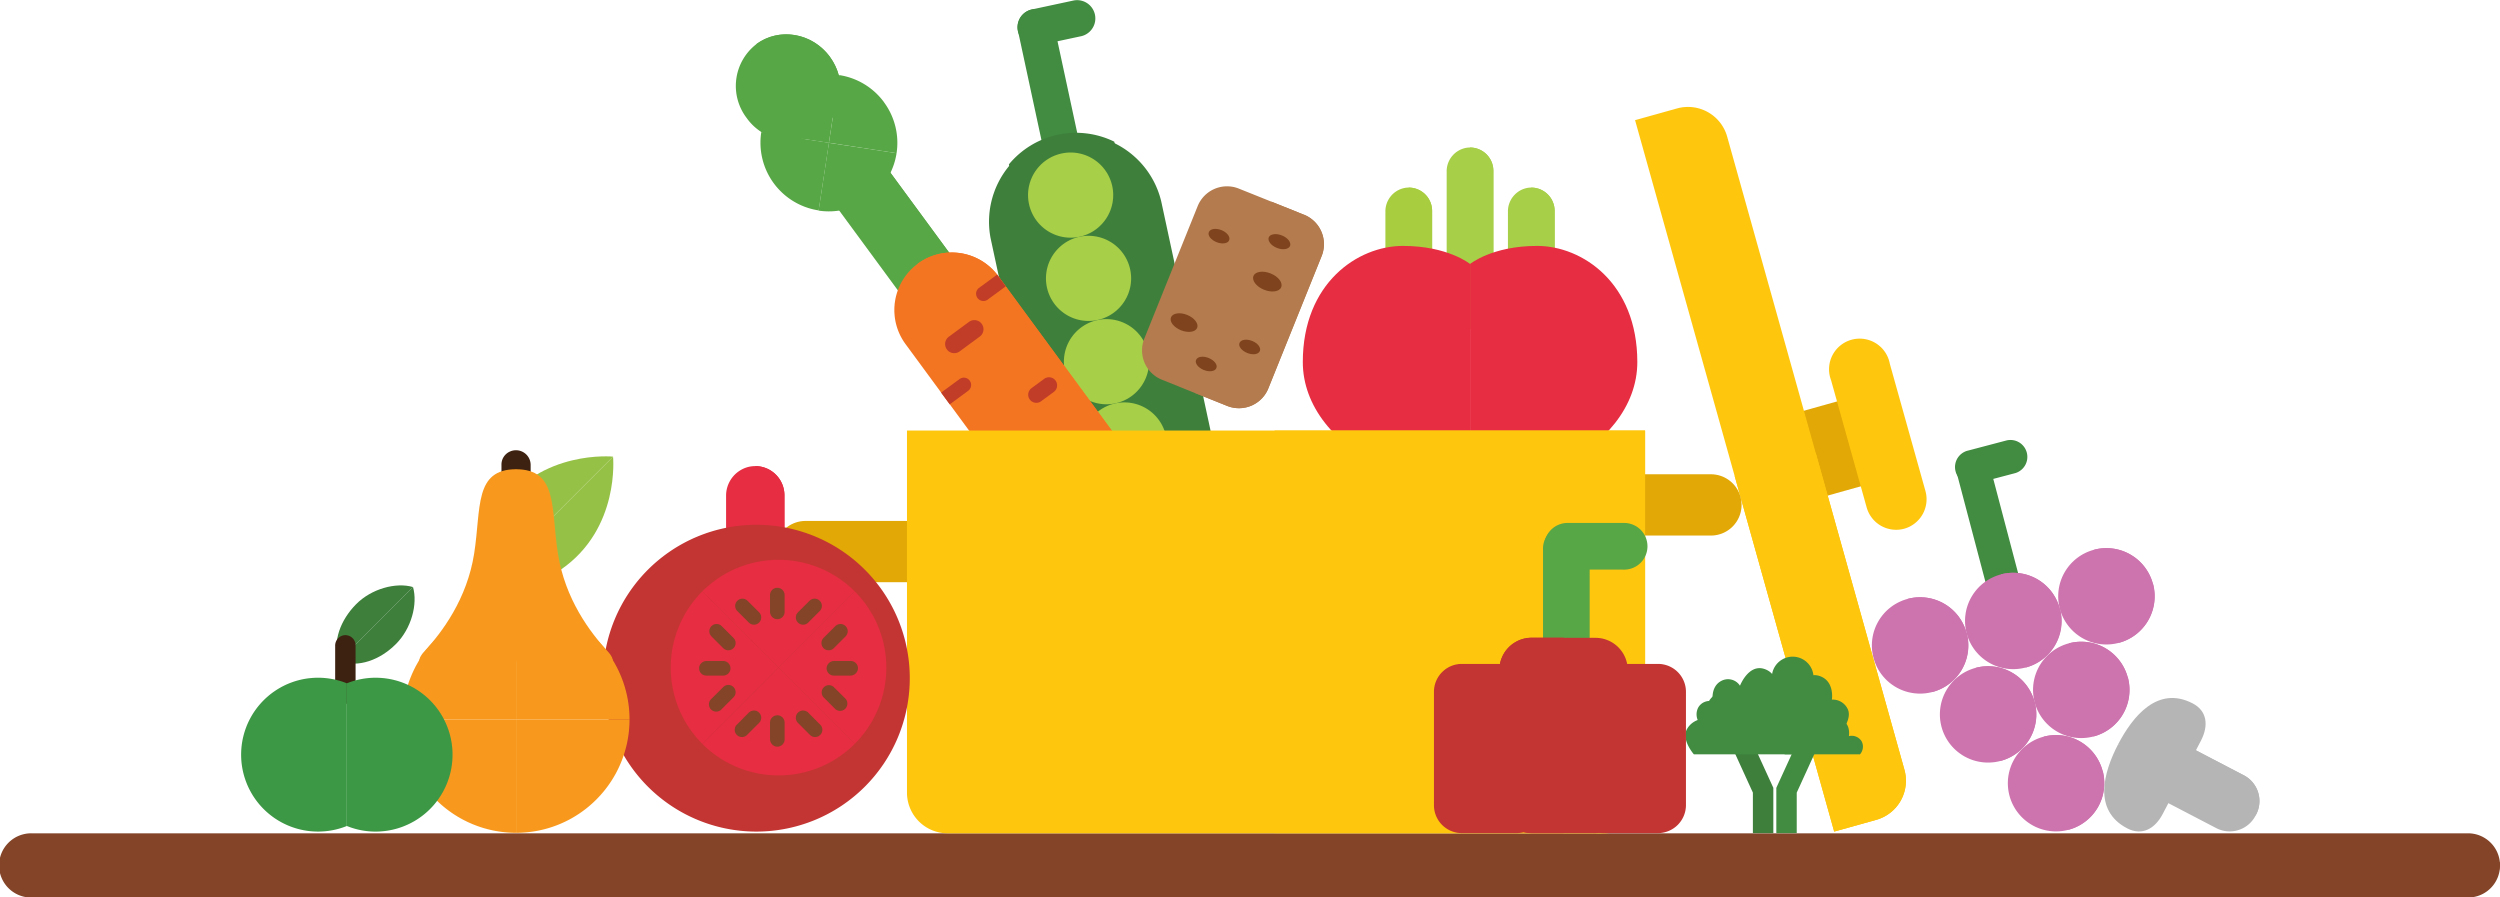 <svg xmlns="http://www.w3.org/2000/svg" viewBox="0 0 652.88 234.34"><defs><style>.cls-1{fill:#834428;}.cls-2{fill:#418c41;}.cls-3{fill:#cd73ae;}.cls-4{fill:#3e7f3c;}.cls-5{fill:#a7cf47;}.cls-6{fill:#a8ce40;}.cls-7{fill:#e62d42;}.cls-8{fill:#58a746;}.cls-9{fill:#f47521;}.cls-10{fill:#c13d27;}.cls-11{fill:#e2a805;}.cls-12{fill:#ffc60e;}.cls-13{fill:#b5b5b6;}.cls-14{fill:#c33532;}.cls-15{fill:#b37b4e;}.cls-16{fill:#7f441d;}.cls-17{fill:#3d2211;}.cls-18{fill:#96c147;}.cls-19{fill:#f8991e;}.cls-20{fill:#3d9845;}</style></defs><title>Asset 10</title><g id="Layer_2" data-name="Layer 2"><g id="Layer_1-2" data-name="Layer 1"><path class="cls-1" d="M652.88,226a8.35,8.35,0,0,1-8.3,8.39H8.53a8.39,8.39,0,1,1-.23-16.77H644.58a8.35,8.35,0,0,1,8.3,8.38Z"/><path class="cls-1" d="M8.3,233.57H644.58a8.34,8.34,0,0,0,8.3-8.38H0a8.34,8.34,0,0,0,8.3,8.38Z"/><path class="cls-2" d="M530.11,161.35a4.42,4.42,0,1,1-8.54,2.25l-10.68-40.51a4.42,4.42,0,0,1,8.54-2.26l10.68,40.52Z"/><path class="cls-2" d="M524.09,115a4.42,4.42,0,0,1,2.25,8.54l-10.05,2.65a4.42,4.42,0,1,1-2.25-8.54L524.09,115Z"/><path class="cls-3" d="M513.6,165.39a12.58,12.58,0,1,1-15.37-9,12.58,12.58,0,0,1,15.37,9Z"/><path class="cls-3" d="M513.6,165.39a12.58,12.58,0,0,0-15.37-9l6.41,24.33a12.58,12.58,0,0,0,9-15.37Z"/><path class="cls-3" d="M537.93,159A12.58,12.58,0,1,1,522.56,150,12.59,12.59,0,0,1,537.93,159Z"/><path class="cls-3" d="M537.93,159A12.57,12.57,0,0,0,522.56,150L529,174.34a12.58,12.58,0,0,0,9-15.37Z"/><path class="cls-3" d="M549.11,201.38a12.58,12.58,0,1,1-15.38-9,12.58,12.58,0,0,1,15.38,9Z"/><path class="cls-3" d="M549.11,201.38a12.59,12.59,0,0,0-15.38-9l6.42,24.33a12.58,12.58,0,0,0,9-15.37Z"/><path class="cls-3" d="M562.26,152.56a12.58,12.58,0,1,1-15.37-9,12.58,12.58,0,0,1,15.37,9Z"/><path class="cls-3" d="M562.26,152.56a12.58,12.58,0,0,0-15.37-9l6.41,24.33a12.58,12.58,0,0,0,9-15.37Z"/><path class="cls-3" d="M531.36,183.4a12.58,12.58,0,1,1-15.37-9,12.59,12.59,0,0,1,15.37,9Z"/><path class="cls-3" d="M531.36,183.4a12.58,12.58,0,0,0-15.37-9l6.41,24.33a12.59,12.59,0,0,0,9-15.38Z"/><path class="cls-3" d="M555.69,177a12.58,12.58,0,1,1-15.37-9,12.58,12.58,0,0,1,15.37,9Z"/><path class="cls-3" d="M555.69,177a12.58,12.58,0,0,0-15.37-9l6.41,24.33a12.58,12.58,0,0,0,9-15.37Z"/><path class="cls-2" d="M284.68,50.31a4.77,4.77,0,1,1-9.32,2l-9.5-44.19a4.76,4.76,0,0,1,9.31-2l9.51,44.19Z"/><path class="cls-2" d="M280.47.11a4.77,4.77,0,0,1,2,9.32l-11,2.35a4.76,4.76,0,1,1-2-9.31l11-2.36Z"/><path class="cls-4" d="M319.2,126.69a22.8,22.8,0,0,1-44.57,9.59L258.7,62.23a22.8,22.8,0,0,1,44.57-9.59l15.93,74.05Z"/><path class="cls-4" d="M286.92,152a22.79,22.79,0,0,0,27.53-5.92L291,37a22.74,22.74,0,0,0-27.52,5.92L286.92,152Z"/><path class="cls-5" d="M290.47,48.62a11.12,11.12,0,1,1-13.21-8.54,11.12,11.12,0,0,1,13.21,8.54Z"/><path class="cls-5" d="M295.15,70.37a11.12,11.12,0,1,1-13.22-8.54,11.13,11.13,0,0,1,13.22,8.54Z"/><path class="cls-5" d="M299.83,92.12a11.12,11.12,0,1,1-13.22-8.53,11.13,11.13,0,0,1,13.22,8.53Z"/><path class="cls-5" d="M304.51,113.88a11.13,11.13,0,1,1-13.22-8.54,11.12,11.12,0,0,1,13.22,8.54Z"/><path class="cls-5" d="M309.19,135.63A11.13,11.13,0,1,1,296,127.09a11.13,11.13,0,0,1,13.22,8.54Z"/><path class="cls-5" d="M390,79.8a6.09,6.09,0,0,1-7,6,6.22,6.22,0,0,1-5.2-6.23V44.82a6.22,6.22,0,0,1,5.2-6.23,6.09,6.09,0,0,1,7,6V79.8Z"/><path class="cls-5" d="M390,79.8V44.62a6.09,6.09,0,0,0-6.09-6.09V85.89A6.09,6.09,0,0,0,390,79.8Z"/><path class="cls-6" d="M374,90.26a6.09,6.09,0,0,1-7,6,6.21,6.21,0,0,1-5.2-6.22V55.28a6.22,6.22,0,0,1,5.2-6.23,6.09,6.09,0,0,1,7,6V90.26Z"/><path class="cls-6" d="M374,90.26V55.08A6.09,6.09,0,0,0,367.91,49V96.36a6.09,6.09,0,0,0,6.09-6.1Z"/><path class="cls-5" d="M406,90.26a6.09,6.09,0,0,1-7,6,6.22,6.22,0,0,1-5.2-6.23V55.28a6.23,6.23,0,0,1,5.2-6.23,6.1,6.1,0,0,1,7,6V90.26Z"/><path class="cls-5" d="M406,90.26V55.08A6.09,6.09,0,0,0,399.91,49V96.36a6.09,6.09,0,0,0,6.09-6.1Z"/><path class="cls-7" d="M383.91,68.94s-5.76-4.72-17.53-4.72-26.15,9.67-26.15,30.34c0,11.51,8.41,21.7,21.18,27.6,10.46,4.84,22.5,20,22.5,20V68.94Z"/><path class="cls-7" d="M383.91,68.94s5.75-4.72,17.52-4.72,26.16,9.67,26.16,30.34c0,11.51-8.41,21.7-21.18,27.6-10.46,4.84-22.5,20-22.5,20V68.94Z"/><polygon class="cls-8" points="252.58 72.38 239.19 82.23 218.32 53.84 231.72 43.99 252.58 72.38 252.58 72.38"/><polygon class="cls-8" points="245.88 77.31 252.58 72.38 231.72 43.99 225.02 48.92 245.88 77.31 245.88 77.31"/><path class="cls-8" d="M216.72,14.84c4.59,6.25,3.45,14.9-2.55,19.31A13.78,13.78,0,0,1,195,30.82a13.79,13.79,0,0,1,2.55-19.31c6-4.41,14.6-2.92,19.19,3.33Z"/><path class="cls-8" d="M216.72,14.84c-4.59-6.25-13.19-7.74-19.19-3.33l16.64,22.64c6-4.41,7.14-13.06,2.55-19.31Z"/><path class="cls-8" d="M198.8,34.58a17.88,17.88,0,0,0,15,20.37l2.7-17.67-17.67-2.7Z"/><path class="cls-8" d="M219.17,19.61a17.89,17.89,0,0,0-20.37,15l17.67,2.7,2.7-17.67Z"/><path class="cls-8" d="M230.87,26.7a17.84,17.84,0,0,0-11.7-7.09l-2.7,17.67L234.14,40a17.82,17.82,0,0,0-3.27-13.28Z"/><path class="cls-8" d="M213.77,55a17.89,17.89,0,0,0,20.37-15l-17.67-2.7L213.77,55Z"/><path class="cls-9" d="M302.25,128.65a15,15,0,1,1-24.2,17.78L236.48,89.86a15,15,0,1,1,24.19-17.79l41.58,56.58Z"/><path class="cls-9" d="M302.25,128.65,260.67,72.07a15,15,0,0,0-21-3.2L299,149.64a15,15,0,0,0,3.21-21Z"/><path class="cls-10" d="M256.38,84.57a2.38,2.38,0,0,1-.51,3.33l-5.26,3.87a2.38,2.38,0,1,1-2.82-3.84l5.26-3.87a2.38,2.38,0,0,1,3.33.51Z"/><path class="cls-10" d="M275.64,99.37a2.13,2.13,0,0,1-.45,3l-3.3,2.42a2.12,2.12,0,0,1-2.51-3.42l3.29-2.42a2.12,2.12,0,0,1,3,.45Z"/><path class="cls-10" d="M291.24,133a2.24,2.24,0,0,1-.48,3.13l-5.86,4.31a2.24,2.24,0,1,1-2.65-3.61l5.86-4.31a2.24,2.24,0,0,1,3.13.48Z"/><path class="cls-10" d="M276.25,118.71a2.69,2.69,0,0,1-.57,3.77l-4.54,3.34a2.7,2.7,0,0,1-3.2-4.35l4.54-3.33a2.69,2.69,0,0,1,3.77.57Z"/><path class="cls-10" d="M250.58,99l-4.81,3.53,2.26,3.07,4.81-3.54A1.9,1.9,0,1,0,250.58,99Z"/><path class="cls-10" d="M257.85,78.31l4.81-3.53-2.26-3.07-4.81,3.53a1.91,1.91,0,0,0,2.26,3.07Z"/><path class="cls-10" d="M292,114.65l-3.6,2.65a2.38,2.38,0,1,0,2.82,3.84l3.6-2.65L292,114.65Z"/><polygon class="cls-11" points="472.3 130.82 466.1 108.66 487.41 102.69 493.62 124.85 472.3 130.82 472.3 130.82"/><path class="cls-12" d="M479,217.17l11-3.07A10.61,10.61,0,0,0,497.34,201L451.05,35.67A10.62,10.62,0,0,0,438,28.31l-11,3.07,52,185.79Z"/><path class="cls-12" d="M497.31,138.07a8,8,0,0,1-9.82-5.53l-9.3-33.24A8,8,0,1,1,493.53,95l9.31,33.25a8,8,0,0,1-5.53,9.82Z"/><path class="cls-12" d="M497.34,201,474.2,118.34,453,124.27l26,92.9,11-3.07A10.61,10.61,0,0,0,497.34,201Z"/><path class="cls-11" d="M253,144.05a8,8,0,0,1-8,8H210.55a8.11,8.11,0,0,1-8.08-6.66,8,8,0,0,1,7.89-9.34H245a8,8,0,0,1,8,8Z"/><path class="cls-12" d="M236.86,112.43V207a10.62,10.62,0,0,0,10.62,10.62H419A10.61,10.61,0,0,0,429.62,207V112.43Z"/><path class="cls-11" d="M454.81,131.86a8,8,0,0,1-8,8H412.34a8.13,8.13,0,0,1-8.09-6.66,8,8,0,0,1,7.9-9.34h34.66a8,8,0,0,1,8,8Z"/><path class="cls-12" d="M332.86,217.57H419A10.61,10.61,0,0,0,429.62,207V112.43H332.86V217.57Z"/><path class="cls-2" d="M485.7,197H466.1s-2.52-2.83-1.22-4.86a3.84,3.84,0,0,1,3.47-1.78s-.69-4,2.86-5,5.47,3.56,5.47,3.56a3.31,3.31,0,0,1,4.16-1.05c2.6,1.21,2,4.37,2,4.37a3.07,3.07,0,0,1,3.3,1.3,3,3,0,0,1-.43,3.48Z"/><path class="cls-4" d="M451,185.76a2.62,2.62,0,0,1,3.56,1.31l8.55,18.67v11.83h-5.34V207l-8-17.52a2.85,2.85,0,0,1,1.25-3.73Z"/><path class="cls-2" d="M469.76,197h-27.4s-3.51-4-1.69-6.79a5.34,5.34,0,0,1,4.84-2.49s-1-5.55,4-7,7.64,5,7.64,5a4.64,4.64,0,0,1,5.82-1.47c3.63,1.7,2.79,6.11,2.79,6.11a4.27,4.27,0,0,1,4.6,1.81,4.13,4.13,0,0,1-.6,4.87Z"/><path class="cls-2" d="M473.61,176.94a5.45,5.45,0,1,1-5.45-5.45,5.45,5.45,0,0,1,5.45,5.45Z"/><path class="cls-2" d="M458.41,190.91H481s2.9-3.5,1.4-6a4.3,4.3,0,0,0-4-2.2s.8-4.9-3.3-6.2-6.29,4.4-6.29,4.4a3.71,3.71,0,0,0-4.8-1.3c-3,1.5-2.3,5.4-2.3,5.4a3.4,3.4,0,0,0-3.8,1.6,3.84,3.84,0,0,0,.5,4.3Z"/><path class="cls-2" d="M444,189.07h22.6s2.9-3.5,1.4-6a4.3,4.3,0,0,0-4-2.2s.8-4.89-3.3-6.19-6.3,4.4-6.3,4.4a3.71,3.71,0,0,0-4.8-1.3c-3,1.49-2.3,5.39-2.3,5.39a3.4,3.4,0,0,0-3.8,1.6,3.84,3.84,0,0,0,.5,4.3Z"/><path class="cls-2" d="M476,185.76a2.62,2.62,0,0,0-3.56,1.31l-8.55,18.67v11.83h5.33V207l8-17.52a2.86,2.86,0,0,0-1.24-3.73Z"/><path class="cls-13" d="M586,202.48a7.58,7.58,0,0,1,3.18,10.25l-.14.28a7.6,7.6,0,0,1-10.23,3.27l-21.89-11.41a7.59,7.59,0,0,1-3.19-10.25l.15-.28a7.6,7.6,0,0,1,10.23-3.27L586,202.48Z"/><path class="cls-13" d="M589.19,212.73A7.58,7.58,0,0,0,586,202.48l-21.89-11.41a7.6,7.6,0,0,0-10.23,3.27l-.15.28L589.05,213l.14-.28Z"/><path class="cls-13" d="M553.17,194.34c-3.83,7.36-6.68,17.3,2.38,22,3.89,2,7.24.08,9.27-3.81s5-9.55,5-9.55l-16.62-8.66Z"/><path class="cls-13" d="M553.17,194.34C557,187,563.52,179,572.58,183.67c3.89,2,4.22,5.89,2.19,9.78l-5,9.55-16.62-8.66Z"/><path class="cls-7" d="M204.86,173.33a7.63,7.63,0,0,1-9.39,7.42,7.71,7.71,0,0,1-5.85-7.6V129.53a7.73,7.73,0,0,1,5.85-7.6,7.63,7.63,0,0,1,9.39,7.42v44Z"/><path class="cls-7" d="M204.86,173.33v-44a7.62,7.62,0,0,0-7.62-7.61V181a7.62,7.62,0,0,0,7.62-7.62Z"/><path class="cls-14" d="M237.59,177.11a40.06,40.06,0,1,1-40.06-40.06,40.05,40.05,0,0,1,40.06,40.06Z"/><path class="cls-7" d="M223.22,154.44a28.14,28.14,0,0,0-39.81,0l19.9,19.91,19.91-19.91Z"/><path class="cls-7" d="M223.22,194.26a28.15,28.15,0,0,0,0-39.82l-19.91,19.91,19.91,19.91Z"/><path class="cls-7" d="M203.31,202.5a28.07,28.07,0,0,0,19.91-8.24l-19.91-19.91-19.9,19.91a28.06,28.06,0,0,0,19.9,8.24Z"/><path class="cls-7" d="M183.41,154.44a28.15,28.15,0,0,0,0,39.82l19.9-19.91-19.9-19.91Z"/><path class="cls-1" d="M203,153.51a1.9,1.9,0,0,0-1.91,1.9v4.3a2,2,0,0,0,1.43,1.93,1.9,1.9,0,0,0,2.38-1.84v-4.39a1.9,1.9,0,0,0-1.9-1.9Z"/><path class="cls-1" d="M203,186.81a1.9,1.9,0,0,0-1.91,1.9V193a2,2,0,0,0,1.43,1.93,1.9,1.9,0,0,0,2.38-1.84v-4.39a1.9,1.9,0,0,0-1.9-1.9Z"/><path class="cls-1" d="M188.88,169.27a1.89,1.89,0,1,0,2.67-2.68l-3.07-3.07a1.89,1.89,0,1,0-2.68,2.67l3.08,3.08Z"/><path class="cls-1" d="M195.16,156.84a1.89,1.89,0,0,0-2.67,2.67l3.07,3.07a1.89,1.89,0,0,0,2.68-2.67l-3.08-3.07Z"/><path class="cls-1" d="M211.07,186.11a1.89,1.89,0,1,0-2.68,2.67l3.08,3.08a1.89,1.89,0,1,0,2.67-2.67l-3.07-3.08Z"/><path class="cls-1" d="M217.75,179.43a1.89,1.89,0,0,0-2.67,2.67l3.07,3.08a1.9,1.9,0,0,0,2.68-2.68l-3.08-3.07Z"/><path class="cls-1" d="M211.07,162.58l3.07-3.07a1.89,1.89,0,0,0-2.67-2.67l-3.08,3.07a1.89,1.89,0,0,0,2.68,2.67Z"/><path class="cls-1" d="M215.08,169.27a1.88,1.88,0,0,0,2.67,0l3.08-3.08a1.89,1.89,0,0,0-2.68-2.67l-3.07,3.07a1.9,1.9,0,0,0,0,2.68Z"/><path class="cls-1" d="M191.55,179.43a1.88,1.88,0,0,0-2.67,0l-3.08,3.07a1.9,1.9,0,1,0,2.68,2.68l3.07-3.08a1.88,1.88,0,0,0,0-2.67Z"/><path class="cls-1" d="M195.56,186.11l-3.07,3.08a1.89,1.89,0,1,0,2.67,2.67l3.08-3.08a1.89,1.89,0,1,0-2.68-2.67Z"/><path class="cls-1" d="M222.16,172.62h-4.3a2,2,0,0,0-1.93,1.43,1.9,1.9,0,0,0,1.84,2.38h4.3A2,2,0,0,0,224,175a1.91,1.91,0,0,0-1.84-2.39Z"/><path class="cls-1" d="M190.76,174.53a1.9,1.9,0,0,0-1.9-1.91h-4.3a2,2,0,0,0-1.93,1.43,1.9,1.9,0,0,0,1.84,2.38h4.39a1.9,1.9,0,0,0,1.9-1.9Z"/><path class="cls-15" d="M331.21,101.42A8.27,8.27,0,0,1,320.44,106l-17-6.83a8.27,8.27,0,0,1-4.59-10.77l13.92-34.56a8.27,8.27,0,0,1,10.77-4.58l17,6.82a8.29,8.29,0,0,1,4.59,10.78l-13.92,34.56Z"/><path class="cls-15" d="M340.54,56.08l-8.48-3.41L312,102.59l8.48,3.41a8.27,8.27,0,0,0,10.77-4.58l13.92-34.56a8.29,8.29,0,0,0-4.59-10.78Z"/><path class="cls-16" d="M334.59,75c-.47,1.18-2.48,1.48-4.48.67s-3.24-2.41-2.77-3.59,2.48-1.48,4.49-.67,3.24,2.41,2.76,3.59Z"/><path class="cls-16" d="M321,62.75c-.35.86-1.83,1.08-3.3.49s-2.38-1.77-2-2.64,1.82-1.09,3.29-.5,2.39,1.78,2,2.65Z"/><path class="cls-16" d="M329,91.69c-.34.86-1.82,1.09-3.29.49s-2.39-1.77-2-2.64,1.83-1.09,3.3-.5,2.38,1.78,2,2.65Z"/><path class="cls-16" d="M317.66,96.13c-.35.87-1.83,1.09-3.3.49s-2.38-1.77-2-2.64,1.82-1.09,3.29-.49,2.39,1.77,2,2.64Z"/><path class="cls-16" d="M312.64,85.62c-.45,1.11-2.34,1.39-4.23.63s-3.05-2.27-2.6-3.38,2.34-1.39,4.22-.63,3.05,2.27,2.61,3.38Z"/><path class="cls-16" d="M336.9,64.22c-.37.91-1.91,1.14-3.45.52S331,62.89,331.33,62s1.9-1.13,3.44-.52,2.49,1.86,2.13,2.76Z"/><path class="cls-17" d="M138.58,140.45a3.83,3.83,0,0,1-5.4,3.49,3.7,3.7,0,0,1-2.22-3.46v-19.1a3.7,3.7,0,0,1,2.22-3.46,3.83,3.83,0,0,1,5.4,3.49v19Z"/><path class="cls-18" d="M160.1,119.25s-18.82-1.89-29.49,13.61l7.94,7.94,21.55-21.55Z"/><path class="cls-18" d="M160.1,119.25s1.89,18.82-13.61,29.49l-7.94-7.94,21.55-21.55Z"/><path class="cls-19" d="M115.1,175s-8.87.07-4.27-4.9,11.14-13.65,13-25.56-.06-22,11-22v50.21L115.1,175Z"/><path class="cls-19" d="M154.44,175s8.86.07,4.26-4.9-11.14-13.65-13-25.56.06-22-11-22v50.21L154.44,175Z"/><path class="cls-19" d="M134.77,158.23a29.64,29.64,0,0,0-29.64,29.63h29.64V158.23Z"/><path class="cls-19" d="M164.4,187.86a29.64,29.64,0,0,0-29.63-29.63v29.63Z"/><path class="cls-19" d="M155.72,208.81a29.55,29.55,0,0,0,8.68-20.95H134.77v29.63a29.53,29.53,0,0,0,20.95-8.68Z"/><path class="cls-19" d="M105.13,187.86a29.64,29.64,0,0,0,29.64,29.63V187.86Z"/><path class="cls-4" d="M107.86,153.31C103.42,152,97,153.74,93,157.79s-6.31,9.7-4.48,14.89l19.36-19.37Z"/><path class="cls-4" d="M107.86,153.31c1.27,4.45-.42,10.84-4.47,14.89s-9.7,6.31-14.89,4.48l19.36-19.37Z"/><path class="cls-17" d="M92.86,181.16a2.67,2.67,0,0,1-3.18,2.62A2.76,2.76,0,0,1,87.53,181V168.65a2.74,2.74,0,0,1,2.15-2.73,2.67,2.67,0,0,1,3.18,2.62v12.62Z"/><path class="cls-20" d="M90.58,178.45a20.09,20.09,0,1,0,0,37.26V178.45Z"/><path class="cls-20" d="M90.58,215.71a19.91,19.91,0,0,0,9.72,1.34,20.09,20.09,0,1,0-9.72-38.6v37.26Z"/><path class="cls-8" d="M415.15,172.89a6.1,6.1,0,1,1-12.19-.06V143.57a6.1,6.1,0,1,1,12.19-.06v29.38Z"/><path class="cls-8" d="M423.93,136.57a6.1,6.1,0,1,1-.07,12.19H409.65a6.1,6.1,0,1,1-.06-12.19Z"/><path class="cls-14" d="M403.43,210.26a7.33,7.33,0,0,1-7.35,7.31H381.77a7.28,7.28,0,0,1-7.29-7.28V180.67a7.29,7.29,0,0,1,7.29-7.29h14.38a7.29,7.29,0,0,1,7.28,7.29v29.59Z"/><path class="cls-14" d="M440.29,210.26a7.33,7.33,0,0,1-7.35,7.31H418.62a7.28,7.28,0,0,1-7.28-7.28V180.67a7.29,7.29,0,0,1,7.28-7.29H433a7.29,7.29,0,0,1,7.29,7.29v29.59Z"/><path class="cls-14" d="M425.05,209.12a8.48,8.48,0,0,1-8.51,8.45H400a8.42,8.42,0,0,1-8.43-8.43V175a8.42,8.42,0,0,1,8.43-8.43h16.66a8.42,8.42,0,0,1,8.43,8.43v34.16Z"/><path class="cls-14" d="M408.29,166.53H400a8.42,8.42,0,0,0-8.43,8.43v34.18a8.42,8.42,0,0,0,8.43,8.43h8.33v-51Z"/></g></g></svg>